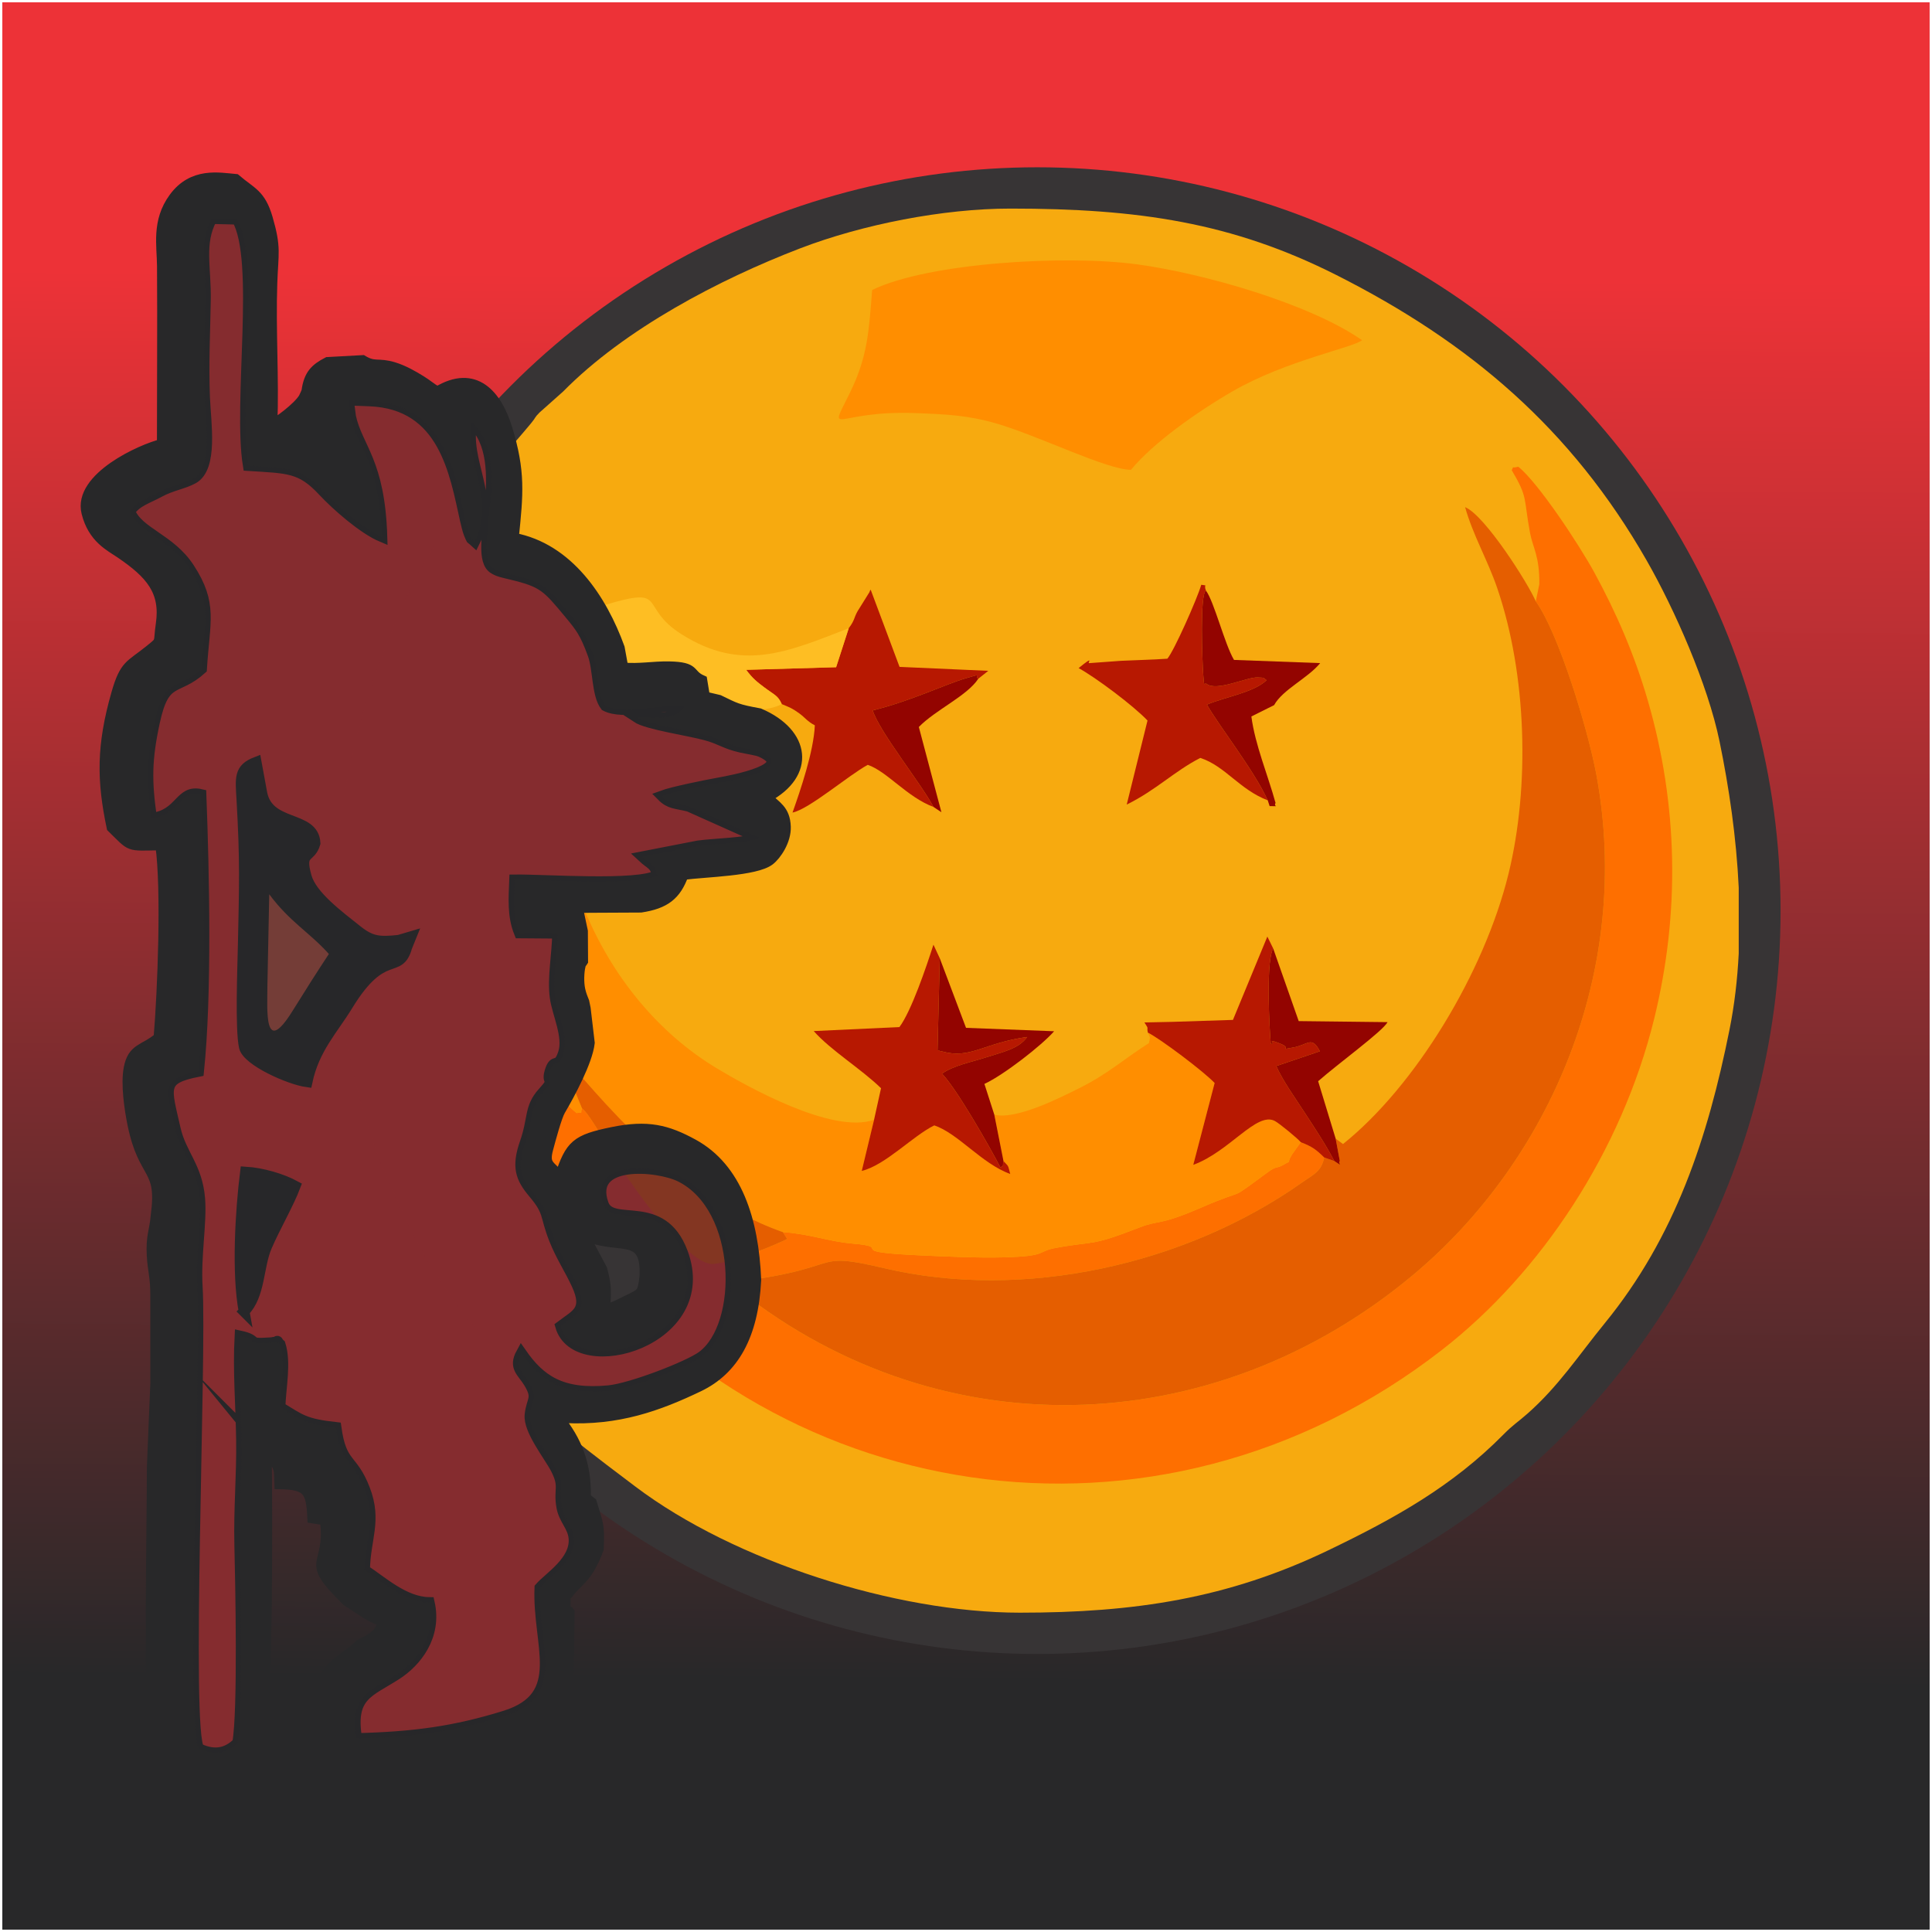 <?xml version="1.0" encoding="UTF-8"?>
<!DOCTYPE svg PUBLIC "-//W3C//DTD SVG 1.1//EN" "http://www.w3.org/Graphics/SVG/1.1/DTD/svg11.dtd">
<!-- Creator: CorelDRAW 2017 -->
<svg xmlns="http://www.w3.org/2000/svg" xml:space="preserve" width="13.801mm" height="13.801mm" version="1.1" style="shape-rendering:geometricPrecision; text-rendering:geometricPrecision; image-rendering:optimizeQuality; fill-rule:evenodd; clip-rule:evenodd"
viewBox="0 0 1380.06 1380.06"
 xmlns:xlink="http://www.w3.org/1999/xlink">
 <defs>
  <style type="text/css">
   <![CDATA[
    .str0 {stroke:#282829;stroke-width:7.62;stroke-miterlimit:22.926}
    .fil1 {fill:#373435}
    .fil8 {fill:#ED3237}
    .fil13 {fill:#743D37}
    .fil11 {fill:#282829}
    .fil7 {fill:#930400}
    .fil6 {fill:#B71801}
    .fil4 {fill:#E55E00}
    .fil3 {fill:#FE6F00}
    .fil9 {fill:#FEBE23}
    .fil5 {fill:#FF8E00}
    .fil10 {fill:#ED3237;fill-opacity:0.502}
    .fil12 {fill:#282829;fill-opacity:0.522}
    .fil0 {fill:url(#id0)}
    .fil2 {fill:url(#id1)}
   ]]>
  </style>
  <linearGradient id="id0" gradientUnits="userSpaceOnUse" x1="1334.55" y1="1341.79" x2="1343.49" y2="1.67">
   <stop offset="0" style="stop-opacity:1; stop-color:#282829"/>
   <stop offset="0.102" style="stop-opacity:1; stop-color:#282829"/>
   <stop offset="0.851" style="stop-opacity:1; stop-color:#ED3237"/>
   <stop offset="1" style="stop-opacity:1; stop-color:#ED3237"/>
  </linearGradient>
  <linearGradient id="id1" gradientUnits="userSpaceOnUse" x1="981.66" y1="350.17" x2="320.8" y2="278.12">
   <stop offset="0" style="stop-opacity:1; stop-color:#F7AA0F"/>
   <stop offset="1" style="stop-opacity:1; stop-color:#F7AA0F"/>
  </linearGradient>
 </defs>
 <g id="Capa_x0020_1">
  <rect class="fil0" x="1.66" y="1.66" width="1376.72" height="1376.72"/>
  <ellipse class="fil1" cx="740.92" cy="650.48" rx="530.97" ry="530.98"/>
  <path class="fil2" d="M239.85 633.5l0 16.83c0.07,50.82 1.09,70.92 15.38,128.53 8.2,33.04 19.06,59.46 32.88,87.07 11.54,23.07 40.76,74.47 57.49,91.9 5.67,5.89 9.31,10.92 14.66,17.03 41.07,47.03 30.54,39.45 93.84,87.2 70.39,53.11 185.65,89.9 274.38,89.9 81.85,0 148.61,-10.07 220.22,-44.5 47.62,-22.88 88.74,-45.79 125.33,-82.86 6.78,-6.88 10.16,-8.73 16.96,-14.72 22.44,-19.78 36.38,-41.48 55.3,-64.65 50.42,-61.76 73.64,-132.55 89.12,-209.66 3.56,-17.76 5.67,-36.02 6.59,-54.48l0 -47.04c-1.68,-35.85 -6.9,-71.45 -13.72,-104.56 -8.34,-40.5 -32.09,-94.25 -52,-129.08 -53.79,-94.13 -126.28,-155.75 -221.56,-203.89 -74.5,-37.64 -141.72,-47.53 -233.02,-47.53 -47.81,0 -105.5,11.27 -150.27,28.46 -57.69,22.16 -125.13,57.46 -169.26,102.29l-16.77 14.92c-3.88,3.88 -2.31,3.15 -5.98,7.59 -28.19,34.1 -45.94,47.35 -72.43,95.06l-21.15 39.96c-23.76,51.42 -45.99,122.58 -45.99,196.23z"/>
  <path class="fil3" d="M1097.04 429.58c16.2,22.39 37.13,90.91 43.23,123.56 26.11,139.76 -33.12,276.07 -131.26,357.9 -143.06,119.28 -341.19,125.94 -488.02,5.06 85.43,-9.49 55.55,-23.19 110.69,-10.19 99.38,23.44 214.93,-2.47 297.88,-60.88 8.69,-6.12 14.29,-8 16.33,-18.21 -5.96,-5.83 -8.53,-7.71 -16.74,-10.93l-6.25 8.8c-5.01,8.22 1.63,2.83 -6.33,7.47 -4.71,2.75 -4.48,0.43 -10.74,5.02 -31.11,22.77 -12.64,10.17 -47.25,25.19 -31.43,13.64 -30.04,8.75 -44.5,14.39 -35.76,13.97 -31.54,9.43 -59.88,14.63 -14.33,2.63 -4.84,5.86 -37.07,6.75 -18.3,0.5 -40.32,-0.55 -58.81,-1.37 -58.87,-2.62 -17.79,-5.8 -49.61,-8.49 -16.62,-1.4 -30.26,-6.86 -49.46,-8.16l3.08 4.91c-12.32,5.98 -37.93,16.13 -52.38,17.81 -18.27,2.13 -57.85,-55.65 -67.57,-70.18 -6.34,-9.49 -20.5,-36.29 -26.69,-41.06 -1.52,4.65 1.53,2.29 -3.74,3.48 -9.45,-7.49 -16.52,-18.02 -23.4,-26.21 -4.65,-5.52 -1.16,-1.86 -6.88,-6.66 -12.2,-10.23 -45.11,-60.41 -52.96,-74.87l-0.3 8c-5.16,51.77 51.79,152.63 74.4,183.68 143.57,197.28 423.07,244.29 627.52,84.99 70.69,-55.08 127.95,-141.69 151.22,-236.06 18.66,-75.69 17.1,-153.2 -4.45,-227.41 -9.78,-33.68 -22.74,-63.07 -37.97,-91.11 -11.21,-20.63 -40.72,-65.1 -54.63,-76.06 -5.64,1.68 -2.54,-1.42 -4.65,2.47 11.83,20.01 8.32,19.4 13.12,45.02 1.92,10.25 6.87,16.4 6.59,36.51l-2.52 12.21z"/>
  <path class="fil4" d="M954.09 813.38l2.99 16.02c-1.86,1.05 3.34,4.98 -3.94,-0.04l-7.25 -2.54c-2.04,10.21 -7.64,12.09 -16.33,18.21 -82.95,58.41 -198.5,84.32 -297.88,60.88 -55.14,-13 -25.26,0.7 -110.69,10.19 146.83,120.88 344.96,114.22 488.02,-5.06 98.14,-81.83 157.37,-218.14 131.26,-357.9 -6.1,-32.65 -27.03,-101.17 -43.23,-123.56 -5.32,-12.63 -36.4,-61.61 -50.49,-67.3 5.64,20.11 16.06,37.66 22.96,57.86 21.18,61.93 23.31,141.68 8.07,203.94 -17.43,71.11 -66.88,152.01 -118.24,193.12l-5.25 -3.82z"/>
  <path class="fil5" d="M328.41 695.34l0.3 -8c7.85,14.46 40.76,64.64 52.96,74.87 5.72,4.8 2.23,1.14 6.88,6.66 6.88,8.19 13.95,18.72 23.4,26.21 5.27,-1.19 2.22,1.17 3.74,-3.48l-16.06 -39.08c13.26,9.22 73,97.29 159.62,127.6 19.2,1.3 32.84,6.76 49.46,8.16 31.82,2.69 -9.26,5.87 49.61,8.49 18.49,0.82 40.51,1.87 58.81,1.37 32.23,-0.89 22.74,-4.12 37.07,-6.75 28.34,-5.2 24.12,-0.66 59.88,-14.63 14.46,-5.64 13.07,-0.75 44.5,-14.39 34.61,-15.02 16.14,-2.42 47.25,-25.19 6.26,-4.59 6.03,-2.27 10.74,-5.02 7.96,-4.64 1.32,0.75 6.33,-7.47l6.25 -8.8c-2.05,-2.54 -15.16,-13.33 -18.43,-15.1 -12.98,-7.07 -32.46,21.89 -58.35,31.29l15.26 -58.45c-7.33,-7.88 -38.39,-31.34 -47.69,-36.02 1.93,4.47 1.63,2.8 0.74,7.51 -17.16,10.85 -29.15,21.91 -49.48,32.05 -13.28,6.62 -45.42,23.07 -60.96,19.03l6.57 33.16c3.98,4.32 3.03,2.43 4.83,9.24 -20.34,-7.31 -37.45,-29.16 -54.28,-34.69 -15.4,7.53 -34.88,28.41 -51.8,32.52l8.81 -36.6c-29.63,10.75 -91.63,-24.25 -112.37,-36.73 -84.03,-50.57 -131.13,-161.43 -108.95,-265.97 2.21,-10.39 5.09,-20.95 8.04,-30.52 3.94,-12.8 8.59,-19.5 12.14,-29.02 -9.78,-1.38 -21.56,-0.81 -29.98,-3.95 -14.01,-5.23 -8.51,-11.45 -23.14,-15.15 -18.49,50.44 -29.46,56.62 -41.96,123.78 -4.96,26.66 -15.96,134.67 0.26,153.07z"/>
  <path class="fil5" d="M623 207.15c-2.36,29.63 -3.23,47.39 -15.64,72.9 -16.37,33.66 -11.59,12.81 46.48,15.03 22.08,0.84 37.45,1.51 57.81,7.41 30.21,8.77 78.81,33.03 96.22,33.11 15.79,-19.19 47.05,-41.32 72.6,-56.09 38.2,-22.06 86.47,-31.26 92.48,-36.5 -37.21,-25.91 -112.64,-47.66 -160.72,-54.19 -50.82,-6.89 -149.08,-1.21 -189.23,18.33z"/>
  <path class="fil6" d="M837.93 729.92l-20.43 0.43c3.62,5.69 1.37,2.38 2.44,7.26 9.3,4.68 40.36,28.14 47.69,36.02l-15.26 58.45c25.89,-9.4 45.37,-38.36 58.35,-31.29 3.27,1.77 16.38,12.56 18.43,15.1 8.21,3.22 10.78,5.1 16.74,10.93l7.25 2.54c-6.13,-11.76 -13.98,-23.51 -20.89,-34.16 -6.21,-9.59 -16.44,-23.94 -20.57,-33.72l31.12 -10.55c-5.85,-11.41 -8.63,-4.38 -19.28,-2.65 -11.37,1.85 0.56,0.97 -9.22,-2.88 -11.21,-4.43 -1.69,0.99 -6.56,0.23 -1.05,-12.27 -3.27,-54.02 0.97,-66.49 0.14,-0.4 0.43,-1.13 0.75,-1.63l-4.17 -8.49 -24.58 59.52 -42.78 1.38z"/>
  <path class="fil6" d="M905.58 571.69c-10.17,-22.1 -35.52,-54.07 -43.45,-68.39 13.06,-5.49 33.4,-8.64 42.59,-17.41 -2.94,-2.08 -0.82,-1.68 -6.33,-1.98 -7.51,-0.41 -29.27,10.28 -36.48,4.62 -1.77,-1.4 -1.71,4.07 -2.47,-7.37 -0.61,-9.16 -2.48,-56.48 1.97,-59.3 -1.93,-4.85 1.91,-3.27 -3.33,-4.14 -2.8,9.74 -19.51,47.42 -24.22,52.8 -11.17,0.79 -22,0.95 -33.11,1.51l-22.57 1.65c-2.19,0.59 4.66,-6.53 -7.7,3.56 12.49,6.85 39.2,26.89 49.21,37.45l-14.85 60.02c21.07,-10.35 33.94,-23.79 52.55,-33.31 17.67,5.69 28,22.61 48.19,30.29z"/>
  <path class="fil7" d="M953.14 829.36c7.28,5.02 2.08,1.09 3.94,0.04l-2.99 -16.02 -12.52 -41.05c14.23,-12.54 45.95,-35.55 49.59,-42.2l-63.47 -0.74 -18.23 -51.88c-0.32,0.5 -0.61,1.23 -0.75,1.63 -4.24,12.47 -2.02,54.22 -0.97,66.49 4.87,0.76 -4.65,-4.66 6.56,-0.23 9.78,3.85 -2.15,4.73 9.22,2.88 10.65,-1.73 13.43,-8.76 19.28,2.65l-31.12 10.55c4.13,9.78 14.36,24.13 20.57,33.72 6.91,10.65 14.76,22.4 20.89,34.16z"/>
  <path class="fil7" d="M905.58 571.69l1.33 4.12c7.87,0.06 2.48,0.58 4.24,-2.24 -5.48,-19.95 -14.64,-41.52 -17.27,-61.79l16.25 -8.1c5.94,-11 24.14,-19.27 32.9,-30.01l-61.56 -2.28c-6.74,-11.35 -14.23,-41.82 -20.06,-49.53 -4.45,2.82 -2.58,50.14 -1.97,59.3 0.76,11.44 0.7,5.97 2.47,7.37 7.21,5.66 28.97,-5.03 36.48,-4.62 5.51,0.3 3.39,-0.1 6.33,1.98 -9.19,8.77 -29.53,11.92 -42.59,17.41 7.93,14.32 33.28,46.29 43.45,68.39z"/>
  <path class="fil1" d="M460.59 912.19c-1.51,11.65 -1.76,11.65 -11.28,16.21 -6.67,3.2 -9.33,5.15 -17.51,7.19 1.33,-12.23 1.12,-18.11 -1.87,-28.94l-13.52 -25.37c23.66,12.98 46.15,-3.47 44.18,30.91zm-210.14 -614.67l-1.5 -11.7 15.1 0.6c31.5,1.25 47.02,19.09 55.99,40.34 5.3,-6.83 10.74,-13.51 16.33,-20.05 0.18,-1.69 0.47,-3.39 0.86,-5.09 0.66,0.62 1.27,1.27 1.87,1.92 3.13,-3.6 6.29,-7.16 9.49,-10.67l5.04 -5.45c-8.76,-12.99 -22.17,-19.11 -41.25,-7.49 -5.09,-2.95 -7.09,-5.07 -11.93,-8.03 -5.02,-3.11 -12.09,-7.27 -19.45,-9.48 -11.07,-3.33 -13.32,0.31 -22.03,-4.92l-24.93 1.36c-8.74,4.55 -13.36,8.86 -14.89,20.68 -0.28,0.47 -0.49,1.23 -0.63,1.53l-1.43 3.09c-4.04,7 -19.45,18.14 -22.78,19.35 1.27,-33.41 -1.21,-67.59 -0.06,-101.14 0.75,-21.75 2.97,-25.09 -3.24,-46.44 -5.07,-17.42 -11.74,-18.38 -22.7,-27.82 -11.82,-1.03 -30.56,-5.02 -43.97,13.24 -12.35,16.83 -8.47,33.99 -8.37,48.95 0.28,42.29 -0.06,84.74 -0.06,127.05 -14.44,3.36 -60.11,23.82 -53.91,48.81 4.54,18.25 16.71,23.84 24.11,28.89 21.39,14.57 32.46,26.99 28.99,50.76 -2.09,14.18 0.83,11.45 -7.91,18.53 -14.12,11.45 -17.87,10.07 -23.91,31.19 -10.64,37.3 -10.37,61.85 -3.31,95.45 14.72,14.36 10.62,12.99 34.77,12.59 4.46,31.56 1.59,104.49 -1.22,137.76 -10.74,9.02 -18.6,7.17 -21.38,21.84 -2.16,11.36 0.5,29.09 2.73,40 7.85,38.33 21.37,29.61 16.6,65.11 -0.92,11.31 -3.64,14.6 -2.82,28.7 0.66,11.24 2.58,14.72 2.52,28.74 -0.08,20.81 0.05,41.6 0.02,62.41l-2.47 59.81c0,42.69 -2.53,163.6 1.28,190.34 2.52,17.71 1.85,28.03 28.85,33.61 20.01,4.13 35.6,-6.42 45.53,-15.56 7.14,-20.69 6.52,-185.05 5.86,-219.58l4.96 6.06c0.28,0.35 0.84,0.82 1.12,1.19 3.89,5.4 3.09,8 3.45,15.96 20.17,0.35 22.69,4.81 23.56,24.39l8.97 1.4c4.54,35.63 -16.49,26.5 15.81,58 8.03,4.75 16.7,12.22 25.94,14.37 -2.6,9.72 -8.89,12.63 -16.85,16.77 -11.83,11.07 -18.61,10.98 -27.82,27.19 -8.48,14.93 -5.76,30.24 -2.65,47.07 11.84,17.23 25.27,13.68 59.31,11.99 23.48,-1.16 52.82,-11.03 65.02,-11.99l11.64 -4.62c6.33,-0.72 6.16,-1.17 11.02,-2.57l6.15 -4.36c14.57,-9.9 22.48,-19.19 26.14,-39.24l0.62 -46.75c-2.03,-2.93 -2.74,5.03 -2.9,-7.59 -0.12,-9.64 -1.36,-0.9 2.64,-6.52 5.9,-8.3 12.96,-9.37 21.04,-30.94 0.82,-16.75 -0.36,-18.23 -4.06,-30.34 -7.77,-5.74 -15.39,-11.67 -22.84,-17.79 0.99,5.57 -0.82,8.96 0.73,17.89 1.61,9.23 7.96,13.83 8.73,22.35 1.5,16.42 -17.81,27.9 -24.35,35.5 -1.74,40.85 20.13,77.49 -24.89,91.53 -36.07,11.24 -65.53,15.1 -105.92,16.12 -5,-31.02 8.75,-32.99 28.47,-45.73 13.88,-8.97 28.92,-27.18 23.38,-51.41 -18.06,-0.23 -33.88,-15.23 -46.19,-23.17 0.28,-22.47 8.78,-35.05 0.07,-57.69 -8.94,-23.22 -16.64,-16.44 -20.48,-44.17 -22.67,-2.54 -25.14,-5.47 -40.03,-14.48 0.45,-14.18 4.27,-31.57 0.13,-44.81 -5.89,-4.69 2.54,-0.85 -4.49,-1.4 -2.86,-0.22 6.49,-0.45 -3.21,0.22 -17.25,1.19 -6.5,-1.79 -21.07,-4.93 -1.36,25.33 0.76,49.34 1.11,74.52 0.35,24.75 -1.89,49.56 -1.28,74.38 0.66,26.78 2.59,119.97 -1.5,141.82 -6.8,6.68 -15.45,9.78 -27.46,4.21 -9.84,-10.43 1.67,-281.58 -1.33,-330.04 -1.36,-21.95 3.15,-45.81 1.77,-62.87 -1.84,-22.84 -13.34,-31.65 -17.48,-49.98 -6.7,-29.66 -10.6,-35.62 16.68,-40.98 5.74,-55.26 3.87,-141.13 1.7,-197.82 -15.53,-3.69 -14.21,14.34 -35.27,17.02 -3.82,-26.61 -3.76,-41.95 2.15,-69.11 7.07,-32.49 15.62,-21.35 33.52,-37.56 2.13,-34.4 7.92,-46.24 -8.81,-72.01 -13.68,-21.06 -36.66,-25.41 -42.45,-40.58 4.91,-7.24 12.54,-9.13 21.25,-13.88 8.47,-4.63 17.37,-5.83 24.03,-9.56 14.11,-7.92 8.88,-39.7 8.14,-58 -0.95,-23.44 0.2,-46.08 0.6,-69.46 0.4,-23.5 -4.94,-40.54 4.54,-58.19l18.06 0.44c16.99,29.09 0.67,131.57 7.97,175.99 28.88,1.84 37.63,1.15 53.59,18.32 9.22,9.91 28.55,26.97 41.93,32.55 -1.65,-54.09 -17.42,-63.23 -22.4,-85.94zm79.59 63.31l2.34 10.66c0.48,2.11 1.82,7.81 2.6,9.58 2.63,5.92 0.39,2.42 4.12,5.83 7.48,-14.96 5.93,-28.74 2.96,-42.08 -4.01,5.01 -8.03,10.36 -12.02,16.01zm20.64 -26.27c2.31,29.91 -9.54,64.68 2.06,71.64 0.48,0.28 1.1,0.64 1.61,0.91 0.52,0.26 1.16,0.51 1.7,0.74 1.63,0.68 7.25,1.98 9.44,2.51 22.57,5.42 25.3,8.69 41.37,28.08 8.09,9.74 11.09,13.65 16.68,28.9 3.89,10.6 2.77,28.79 8.9,36.84 12.61,6.76 40.15,-1.36 56.56,0.11 -6.36,11.06 -19.58,7.75 -34.36,8.09 7.85,5.19 37.32,9.26 49.93,12.8 10.99,3.08 13.02,5.96 24.79,8.66 3.29,0.76 11.29,1.96 13.84,3.07 26.73,11.8 -19.5,20.47 -29.66,22.3 -10.13,1.82 -33.17,6.5 -40.78,9.33 5.76,5.84 9.81,5.08 19.26,7.45l50.78 22.73c-12.04,3.71 -29.86,3.68 -43.84,5.45l-40.17 7.81c6.47,6.03 9.03,5.11 10.63,13.27 -13.84,7.92 -80.51,2.97 -101.85,3.23 -0.5,13.25 -1.55,25.63 3.45,37.95l27.25 0.21c-0.17,14.81 -3.63,31.67 -1.75,45.75 1.53,11.49 9.83,27.99 5.92,39.89 -4.03,12.23 -6.51,2.29 -9.74,13.57 -2.54,8.88 4.72,3.86 -5.03,14.66 -9.62,10.66 -6.58,18.63 -12.51,35.52 -6.11,17.43 -3.27,25.37 5.94,36.26 11.59,13.72 7.96,15.53 14.87,32.99 4.82,12.15 10.78,20.85 15.96,32.01 8.78,18.97 -0.34,21.52 -11.5,30.04 11.31,38.99 110.95,10.6 87.03,-52.9 -14.77,-39.19 -50.32,-17.24 -56.47,-34.3 -11.6,-32.16 38.85,-27.73 55.17,-19.55 44.43,22.29 45.45,106.08 15.42,128.21 -9.83,7.23 -50.86,23.09 -66.91,24.6 -33.97,3.22 -49.05,-7.8 -62.27,-26.79 -5.58,10.19 0.74,13.38 5.32,20.9 3.38,5.57 3.99,8.51 3.57,11.31 8.08,8.49 16.39,16.68 24.94,24.53 -2.16,-3.45 -4.56,-6.79 -7.19,-10.05l4.4 -0.59c37.83,1.95 66.82,-8.53 95.6,-22.33 24.86,-11.93 38.88,-36.09 40.88,-76.08 -1.74,-43.07 -13.82,-79.89 -44.79,-96.85 -18.7,-10.24 -32.55,-13.71 -57.53,-8.6 -26.03,5.32 -30.08,8.92 -37.66,31.96 -6.61,-8.61 -11.92,-7.91 -8.57,-20.25 1.85,-6.83 6.12,-22.96 8.78,-27.48 6.8,-11.59 19.33,-34.82 20.86,-48.1l-2.91 -24.66 -0.97 -4.67c-1.95,-4.88 -3.39,-8.55 -3.59,-15.13 -0.09,-2.55 0.12,-6.62 0.62,-9.12 0.89,-4.52 0.74,-2.6 2.09,-4.8l-0.13 -21.41 -3.6 -16.89 10.24 -0.08 35.01 -0.17c17.23,-2.64 25.01,-8.74 30.28,-23.33 15.8,-2.1 51.66,-2.67 61.6,-10.3 4.85,-3.72 11.77,-14.04 11.41,-23.82 -0.45,-12.29 -7,-14.5 -13.41,-21.2 31.24,-16.65 27.62,-45.49 -5.21,-59.64 -16.28,-2.96 -16.99,-3.82 -28.93,-9.58l-10.18 -2.4 -1.93 -11.7c-9.99,-4.45 -3.78,-9.44 -23.55,-9.8 -11.23,-0.2 -21.36,1.88 -32.82,0.8l-2.61 -14.25c-12.47,-34.49 -36.48,-71.17 -75.69,-78.44 2.8,-27.42 4.39,-42.69 -1.25,-66.15 -2.08,2.36 -4.24,4.74 -6.54,7.27 -1.74,1.9 -3.56,3.9 -5.51,6.01l-2.75 3.05zm-60.02 341.82l2.96 -7.32 -8.73 2.58c-14.1,1.5 -19.9,0.93 -29.9,-7.07 -4.94,-3.95 -10.73,-8.4 -16.25,-13.16 0.03,24.53 1.86,48.98 5.47,73.14 1.41,-2.11 2.81,-4.25 4.15,-6.46 25.55,-41.92 36.47,-20.88 42.3,-41.71zm-78.41 -88.49c-10.14,-4.16 -22.96,-7.02 -25.38,-22.38l-3.87 -21.09c-12.34,4.76 -11.13,11.26 -10.24,26.79 2.54,44.57 1.91,60.1 0.94,105.44 -0.33,15.22 -2.02,58.54 0.81,71.25 2.19,9.82 32.27,23.18 44.85,24.9 0.6,-2.85 1.32,-5.56 2.14,-8.14 -4.25,-18.58 -6.93,-33.92 -8.63,-48.8l-3.78 6.07c-20.84,33.65 -18.09,-0.4 -18.06,-18.93l1.3 -64.2c5.98,8.06 11.86,14.08 17.68,19.42l-0.06 -14.49 0 -2.6 0 -2.76 0 -2.81 0 -2.85 0 -0.01c0,-15.02 0.78,-29.97 2.3,-44.81zm-37.92 348.95c11.52,-11.51 9.95,-32.17 16.19,-46.58 6.19,-14.3 15.56,-30.26 20.39,-43.03 -9.34,-5.13 -23.85,-9.37 -35.6,-10.06 -3.45,27.73 -6.18,72.03 -0.98,99.67z"/>
  <path class="fil1" d="M190.24 1036.75l4.96 6.06c0.28,0.35 0.84,0.82 1.12,1.19 3.89,5.4 3.09,8 3.45,15.96 20.17,0.35 22.69,4.81 23.56,24.39l8.97 1.4c4.54,35.63 -16.49,26.5 15.81,58 8.03,4.75 16.7,12.22 25.94,14.37 -2.6,9.72 -8.89,12.63 -16.85,16.77 -11.83,11.07 -18.61,10.98 -27.82,27.19 -8.48,14.93 -5.76,30.24 -2.65,47.07 11.84,17.23 25.27,13.68 59.31,11.99 23.48,-1.16 52.82,-11.03 65.02,-11.99l11.64 -4.62c6.33,-0.72 6.16,-1.17 11.02,-2.57l6.15 -4.36c14.57,-9.9 22.48,-19.19 26.14,-39.24l0.62 -46.75c-2.03,-2.93 -2.74,5.03 -2.9,-7.59 -0.12,-9.64 -1.36,-0.9 2.64,-6.52 5.9,-8.3 12.96,-9.37 21.04,-30.94 0.88,-18.01 -0.55,-18.36 -4.94,-33.25 -3.17,-2.42 -1.55,-1.2 -4.23,-3.56 0.6,-24.43 -6.88,-41.15 -19.2,-56.46l4.4 -0.59c37.83,1.95 66.82,-8.53 95.6,-22.33 24.86,-11.93 38.88,-36.09 40.88,-76.08 -1.74,-43.07 -13.82,-79.89 -44.79,-96.85 -18.7,-10.24 -32.55,-13.71 -57.53,-8.6 -26.03,5.32 -30.08,8.92 -37.66,31.96 -6.61,-8.61 -11.92,-7.91 -8.57,-20.25 1.85,-6.83 6.12,-22.96 8.78,-27.48 6.8,-11.59 19.33,-34.82 20.86,-48.1l-2.91 -24.66 -0.97 -4.67c-1.95,-4.88 -3.39,-8.55 -3.59,-15.13 -0.09,-2.55 0.12,-6.62 0.62,-9.12 0.89,-4.52 0.74,-2.6 2.09,-4.8l-0.13 -21.41 -3.6 -16.89 10.24 -0.08 35.01 -0.17c17.23,-2.64 25.01,-8.74 30.28,-23.33 15.8,-2.1 51.66,-2.67 61.6,-10.3 4.85,-3.72 11.77,-14.04 11.41,-23.82 -0.45,-12.29 -7,-14.5 -13.41,-21.2 31.24,-16.65 27.62,-45.49 -5.21,-59.64 -16.28,-2.96 -16.99,-3.82 -28.93,-9.58l-10.18 -2.4 -1.93 -11.7c-9.99,-4.45 -3.78,-9.44 -23.55,-9.8 -11.23,-0.2 -21.36,1.88 -32.82,0.8l-2.61 -14.25c-12.47,-34.49 -36.48,-71.17 -75.69,-78.44 3.26,-31.88 4.88,-47.34 -4.61,-78.35 -7.25,-23.64 -22.87,-42.47 -49.74,-26.1 -5.09,-2.95 -7.09,-5.07 -11.93,-8.03 -5.02,-3.11 -12.09,-7.27 -19.45,-9.48 -11.07,-3.33 -13.32,0.31 -22.03,-4.92l-24.93 1.36c-8.74,4.55 -13.36,8.86 -14.89,20.68 -0.28,0.47 -0.49,1.23 -0.63,1.53l-1.43 3.09c-4.04,7 -19.45,18.14 -22.78,19.35 1.27,-33.41 -1.21,-67.59 -0.06,-101.14 0.75,-21.75 2.97,-25.09 -3.24,-46.44 -5.07,-17.42 -11.74,-18.38 -22.7,-27.82 -11.82,-1.03 -30.56,-5.02 -43.97,13.24 -12.35,16.83 -8.47,33.99 -8.37,48.95 0.28,42.29 -0.06,84.74 -0.06,127.05 -14.44,3.36 -60.11,23.82 -53.91,48.81 4.54,18.25 16.71,23.84 24.11,28.89 21.39,14.57 32.46,26.99 28.99,50.76 -2.09,14.18 0.83,11.45 -7.91,18.53 -14.12,11.45 -17.87,10.07 -23.91,31.19 -10.64,37.3 -10.37,61.85 -3.31,95.45 14.72,14.36 10.62,12.99 34.77,12.59 4.46,31.56 1.59,104.49 -1.22,137.76 -10.74,9.02 -18.6,7.17 -21.38,21.84 -2.16,11.36 0.5,29.09 2.73,40 7.85,38.33 21.37,29.61 16.6,65.11 -0.92,11.31 -3.64,14.6 -2.82,28.7 0.66,11.24 2.58,14.72 2.52,28.74 -0.08,20.81 0.05,41.6 0.02,62.41l-2.47 59.81c0,42.69 -2.53,163.6 1.28,190.34 2.52,17.71 1.85,28.03 28.85,33.61 20.01,4.13 35.6,-6.42 45.53,-15.56 7.14,-20.69 6.52,-185.05 5.86,-219.58z"/>
  <path class="fil8" d="M250.45 297.52l-1.5 -11.7 15.1 0.6c53.33,2.12 60.86,51.77 68.33,85.07 0.48,2.11 1.82,7.81 2.6,9.58 2.63,5.92 0.39,2.42 4.12,5.83 15.66,-31.32 -8.3,-57.47 -1.87,-85.28 30.02,28.37 -1.01,94.67 15.51,104.58 0.48,0.28 1.1,0.64 1.61,0.91 0.52,0.26 1.16,0.51 1.7,0.74 1.63,0.68 7.25,1.98 9.44,2.51 22.57,5.42 25.3,8.69 41.37,28.08 8.09,9.74 11.09,13.65 16.68,28.9 3.89,10.6 2.77,28.79 8.9,36.84 12.61,6.76 40.15,-1.36 56.56,0.11 -6.36,11.06 -19.58,7.75 -34.36,8.09 7.85,5.19 37.32,9.26 49.93,12.8 10.99,3.08 13.02,5.96 24.79,8.66 3.29,0.76 11.29,1.96 13.84,3.07 26.73,11.8 -19.5,20.47 -29.66,22.3 -10.13,1.82 -33.17,6.5 -40.78,9.33 5.76,5.84 9.81,5.08 19.26,7.45l50.78 22.73c-12.04,3.71 -29.86,3.68 -43.84,5.45l-40.17 7.81c6.47,6.03 9.03,5.11 10.63,13.27 -13.84,7.92 -80.51,2.97 -101.85,3.23 -0.5,13.25 -1.55,25.63 3.45,37.95l27.25 0.21c-0.17,14.81 -3.63,31.67 -1.75,45.75 1.53,11.49 9.83,27.99 5.92,39.89 -4.03,12.23 -6.51,2.29 -9.74,13.57 -2.54,8.88 4.72,3.86 -5.03,14.66 -9.62,10.66 -6.58,18.63 -12.51,35.52 -6.11,17.43 -3.27,25.37 5.94,36.26 11.59,13.72 7.96,15.53 14.87,32.99 4.82,12.15 10.78,20.85 15.96,32.01 8.78,18.97 -0.34,21.52 -11.5,30.04 11.31,38.99 110.95,10.6 87.03,-52.9 -14.77,-39.19 -50.32,-17.24 -56.47,-34.3 -11.6,-32.16 38.85,-27.73 55.17,-19.55 44.43,22.29 45.45,106.08 15.42,128.21 -9.83,7.23 -50.86,23.09 -66.91,24.6 -33.97,3.22 -49.05,-7.8 -62.27,-26.79 -5.58,10.19 0.74,13.38 5.32,20.9 7.04,11.59 2.05,11.78 0.86,23.14 -1.16,10.99 13.73,29.22 18.6,38.76 6.49,12.71 1.84,14.14 4.06,26.92 1.61,9.23 7.96,13.83 8.73,22.35 1.5,16.42 -17.81,27.9 -24.35,35.5 -1.74,40.85 20.13,77.49 -24.89,91.53 -36.07,11.24 -65.53,15.1 -105.92,16.12 -5,-31.02 8.75,-32.99 28.47,-45.73 13.88,-8.97 28.92,-27.18 23.38,-51.41 -18.06,-0.23 -33.88,-15.23 -46.19,-23.17 0.28,-22.47 8.78,-35.05 0.07,-57.69 -8.94,-23.22 -16.64,-16.44 -20.48,-44.17 -22.67,-2.54 -25.14,-5.47 -40.03,-14.48 0.45,-14.18 4.27,-31.57 0.13,-44.81 -5.89,-4.69 2.54,-0.85 -4.49,-1.4 -2.86,-0.22 6.49,-0.45 -3.21,0.22 -17.25,1.19 -6.5,-1.79 -21.07,-4.93 -1.36,25.33 0.76,49.34 1.11,74.52 0.35,24.75 -1.89,49.56 -1.28,74.38 0.66,26.78 2.59,119.97 -1.5,141.82 -6.8,6.68 -15.45,9.78 -27.46,4.21 -9.84,-10.43 1.67,-281.58 -1.33,-330.04 -1.36,-21.95 3.15,-45.81 1.77,-62.87 -1.84,-22.84 -13.34,-31.65 -17.48,-49.98 -6.7,-29.66 -10.6,-35.62 16.68,-40.98 5.74,-55.26 3.87,-141.13 1.7,-197.82 -15.53,-3.69 -14.21,14.34 -35.27,17.02 -3.82,-26.61 -3.76,-41.95 2.15,-69.11 7.07,-32.49 15.62,-21.35 33.52,-37.56 2.13,-34.4 7.92,-46.24 -8.81,-72.01 -13.68,-21.06 -36.66,-25.41 -42.45,-40.58 4.91,-7.24 12.54,-9.13 21.25,-13.88 8.47,-4.63 17.37,-5.83 24.03,-9.56 14.11,-7.92 8.88,-39.7 8.14,-58 -0.95,-23.44 0.2,-46.08 0.6,-69.46 0.4,-23.5 -4.94,-40.54 4.54,-58.19l18.06 0.44c16.99,29.09 0.67,131.57 7.97,175.99 28.88,1.84 37.63,1.15 53.59,18.32 9.22,9.91 28.55,26.97 41.93,32.55 -1.65,-54.09 -17.42,-63.23 -22.4,-85.94z"/>
  <path class="fil6" d="M606.26 448.75l-9.01 27.85 -64.24 1.87c4.59,6.26 8.09,8.9 13.12,12.67 6.98,5.24 9.68,5.72 12.28,11.8 5.94,2.5 7.17,2.78 12.44,6.57 4.22,3.04 5.86,5.88 11.2,8.6 -0.81,18.73 -10.41,46.69 -15.94,62.32 11.78,-2.35 40.02,-26.66 53.75,-34.09 13.78,4.68 28.21,23.15 46.99,30.09 -9.12,-17.06 -38.87,-54.02 -43.45,-68.98 27.96,-6.93 51.84,-18.71 66.46,-22.93 12.63,-3.65 5.57,-1.92 8.96,0.32l7.12 -5.65 -63.38 -2.82 -20.63 -55.15c-0.32,0.51 -0.65,0.78 -0.79,1.64l-7.04 11.31c-4.59,6.81 -2.81,8.01 -7.84,14.58z"/>
  <path class="fil6" d="M624.37 799.83l-8.81 36.6c16.92,-4.11 36.4,-24.99 51.8,-32.52 16.83,5.53 33.94,27.38 54.28,34.69 -1.8,-6.81 -0.85,-4.92 -4.83,-9.24 -1.13,5.39 1.07,1.72 -2.13,4.65 -8.66,-16.56 -31.21,-56.03 -41.82,-67.1 8.66,-6 21.19,-8.23 31.42,-11.59 11.56,-3.8 23.23,-5.92 29.49,-14.59 -31.31,4.34 -40.41,15.93 -60.54,10.4 -0.24,-0.06 -1.01,-0.27 -1.19,-0.32 -0.18,-0.05 -1.01,0.1 -1.14,-0.33 -0.12,-0.42 -0.77,-0.12 -1.21,-0.32l1.6 -65.67 -4.51 -9.69c-4.98,15.55 -15.77,47.48 -24.31,58.85l-61.21 2.86c12.37,13.94 33.81,26.93 48.08,40.82l-4.97 22.5z"/>
  <path class="fil9" d="M423.23 437.59c4.29,5.19 3.12,10.22 10.11,19.28 5.62,7.26 10.46,11.48 15.13,17.38 -3.47,2.83 -1.32,-0.47 -5.05,5.9l9.03 -0.2 4.06 5.83c1.32,-0.86 2.9,-0.1 5,-3 0.37,0.41 0.84,0.58 1,1.32 0.7,3.32 0.99,1.43 2.04,2.59 14.37,16.07 74.04,27.27 93.86,16.25 -2.6,-6.08 -5.3,-6.56 -12.28,-11.8 -5.03,-3.77 -8.53,-6.41 -13.12,-12.67l64.24 -1.87 9.01 -27.85c-44.02,17.13 -76.41,31.51 -119.42,4.31 -31.59,-19.96 -8.18,-35.01 -55.75,-20.63 -9.53,2.89 -2.12,0.45 -4.52,1.98 -3.33,2.1 -1.98,1.42 -3.34,3.18z"/>
  <path class="fil4" d="M415.69 791.6c6.19,4.77 20.35,31.57 26.69,41.06 9.72,14.53 49.3,72.31 67.57,70.18 14.45,-1.68 40.06,-11.83 52.38,-17.81l-3.08 -4.91c-86.62,-30.31 -146.36,-118.38 -159.62,-127.6l16.06 39.08z"/>
  <path class="fil7" d="M716.81 829.36l-6.57 -33.16 -7.06 -21.94c13.78,-6.35 41,-27.54 49.79,-37.62l-62.92 -2.43 -18.76 -49.72 -1.6 65.67c0.44,0.2 1.09,-0.1 1.21,0.32 0.13,0.43 0.96,0.28 1.14,0.33 0.18,0.05 0.95,0.26 1.19,0.32 20.13,5.53 29.23,-6.06 60.54,-10.4 -6.26,8.67 -17.93,10.79 -29.49,14.59 -10.23,3.36 -22.76,5.59 -31.42,11.59 10.61,11.07 33.16,50.54 41.82,67.1 3.2,-2.93 1,0.74 2.13,-4.65z"/>
  <path class="fil7" d="M666.85 576.43l5.61 3.74 -16.12 -60.87c11.88,-12.22 34.46,-22.2 42.48,-34.46 -3.39,-2.24 3.67,-3.97 -8.96,-0.32 -14.62,4.22 -38.5,16 -66.46,22.93 4.58,14.96 34.33,51.92 43.45,68.98z"/>
  <path class="fil1" d="M174.33 936.84c11.52,-11.51 9.95,-32.17 16.19,-46.58 6.19,-14.3 15.56,-30.26 20.39,-43.03 -9.34,-5.13 -23.85,-9.37 -35.6,-10.06 -3.45,27.73 -6.18,72.03 -0.98,99.67z"/>
  <path class="fil8" d="M290.66 676.38l2.96 -7.32 -8.73 2.58c-14.1,1.5 -19.9,0.93 -29.9,-7.07 -13.12,-10.49 -32.32,-24.59 -36.18,-38.28 -5.3,-18.74 2.89,-12.37 6.26,-23.9 -0.83,-20.52 -34.15,-11.13 -38.2,-36.88l-3.87 -21.09c-12.34,4.76 -11.13,11.26 -10.24,26.79 2.54,44.57 1.91,60.1 0.94,105.44 -0.33,15.22 -2.02,58.54 0.81,71.25 2.19,9.82 32.27,23.18 44.85,24.9 5.01,-23.82 18.44,-37.39 29,-54.71 25.55,-41.92 36.47,-20.88 42.3,-41.71z"/>
  <path class="fil10" d="M494.21 972.24c42.91,-13.39 41.7,-136.26 -35.58,-137.48 -14.49,-0.23 -38.95,5.35 -27.35,26.59 7.16,13.1 64.72,-1.12 59.04,56.44 -1.57,15.9 -13.19,28.09 -21.67,35.52 -23.34,10.76 -54.1,22.48 -67.43,-4.45 15.57,-21.46 23.3,-4.45 -2.25,-57.21 -5.17,-10.68 -6.88,-23.67 -12.87,-32.82 -8.27,-12.65 -14.66,-12.02 -13.51,-32.61 3.45,-10.06 4.9,-19.14 7.73,-29.62 4.83,-17.92 11.82,-11.91 12.2,-28.29 4.24,-19.32 17.84,0.13 6.21,-46.61 -4.84,-19.42 -1.42,-35.08 -0.57,-55.03l-27.37 -0.46c-4.46,-14.84 -3.74,-22.15 -3.31,-37.45 34.91,-1.11 67.2,4.23 101.49,-2.69 -2.29,-11.72 -2.47,-4.94 -8.46,-14.79l78.21 -11.94c-16.46,-14.71 -44.53,-20.11 -64.81,-28.97 8.63,-7.2 26.62,-8.51 39.91,-11.24 6.97,-1.43 13.77,-2.84 20.49,-4.67 10.2,-2.78 11.75,-2.56 16.71,-9.68 -5.25,-10.37 -8.58,-8.08 -20.59,-10.78 -10.12,-2.27 -15.55,-5.45 -24.8,-8.3 -16.87,-5.2 -31.81,-6.66 -48.52,-12.74 17,-1.28 20.81,2.74 31.03,-7.86l-35.85 1.87c-13.8,0.09 -16.95,1.08 -22.81,-8.12 -5.59,-28.46 -10.36,-58.77 -42.53,-80.53 -14.31,-9.68 -35.77,-5.26 -38.89,-21.7 -2.04,-10.72 2.9,-44.01 2.85,-58.55 -8.48,4.67 -8.35,-1.31 -6.83,21.25 0.71,10.65 -1.42,19.9 -5.7,26.67l-8.67 -23.15c-45.97,53.04 -85.06,170.46 -89.28,250.47 -1.09,20.82 -5.3,36.09 9,46.84 16.73,12.57 19.75,13 43.94,9.37 -8.76,26.65 -14.46,13.97 -31.55,31.49 -13.33,13.67 -19.35,20.82 -14.24,44.82 7.56,35.58 16.03,66.55 29.68,97.48 36.38,82.47 48.44,85.77 92.73,143.35l10.61 9.49c-3.69,-13.82 -12.98,-15.82 -8.27,-27.2 0.51,0.35 1.21,0.39 1.41,1.2l8.85 9.12c30.45,28.51 89.52,8.59 111.62,-7.03z"/>
  <path class="fil11 str0" d="M460.59 912.19c-1.51,11.65 -1.76,11.65 -11.28,16.21 -6.67,3.2 -9.33,5.15 -17.51,7.19 1.33,-12.23 1.12,-18.11 -1.87,-28.94l-13.52 -25.37c23.66,12.98 46.15,-3.47 44.18,30.91zm-210.14 -614.67l-1.5 -11.7 15.1 0.6c53.33,2.12 60.86,51.77 68.33,85.07 0.48,2.11 1.82,7.81 2.6,9.58 2.63,5.92 0.39,2.42 4.12,5.83 15.66,-31.32 -8.3,-57.47 -1.87,-85.28 30.02,28.37 -1.01,94.67 15.51,104.58 0.48,0.28 1.1,0.64 1.61,0.91 0.52,0.26 1.16,0.51 1.7,0.74 1.63,0.68 7.25,1.98 9.44,2.51 22.57,5.42 25.3,8.69 41.37,28.08 8.09,9.74 11.09,13.65 16.68,28.9 3.89,10.6 2.77,28.79 8.9,36.84 12.61,6.76 40.15,-1.36 56.56,0.11 -6.36,11.06 -19.58,7.75 -34.36,8.09 7.85,5.19 37.32,9.26 49.93,12.8 10.99,3.08 13.02,5.96 24.79,8.66 3.29,0.76 11.29,1.96 13.84,3.07 26.73,11.8 -19.5,20.47 -29.66,22.3 -10.13,1.82 -33.17,6.5 -40.78,9.33 5.76,5.84 9.81,5.08 19.26,7.45l50.78 22.73c-12.04,3.71 -29.86,3.68 -43.84,5.45l-40.17 7.81c6.47,6.03 9.03,5.11 10.63,13.27 -13.84,7.92 -80.51,2.97 -101.85,3.23 -0.5,13.25 -1.55,25.63 3.45,37.95l27.25 0.21c-0.17,14.81 -3.63,31.67 -1.75,45.75 1.53,11.49 9.83,27.99 5.92,39.89 -4.03,12.23 -6.51,2.29 -9.74,13.57 -2.54,8.88 4.72,3.86 -5.03,14.66 -9.62,10.66 -6.58,18.63 -12.51,35.52 -6.11,17.43 -3.27,25.37 5.94,36.26 11.59,13.72 7.96,15.53 14.87,32.99 4.82,12.15 10.78,20.85 15.96,32.01 8.78,18.97 -0.34,21.52 -11.5,30.04 11.31,38.99 110.95,10.6 87.03,-52.9 -14.77,-39.19 -50.32,-17.24 -56.47,-34.3 -11.6,-32.16 38.85,-27.73 55.17,-19.55 44.43,22.29 45.45,106.08 15.42,128.21 -9.83,7.23 -50.86,23.09 -66.91,24.6 -33.97,3.22 -49.05,-7.8 -62.27,-26.79 -5.58,10.19 0.74,13.38 5.32,20.9 7.04,11.59 2.05,11.78 0.86,23.14 -1.16,10.99 13.73,29.22 18.6,38.76 6.49,12.71 1.84,14.14 4.06,26.92 1.61,9.23 7.96,13.83 8.73,22.35 1.5,16.42 -17.81,27.9 -24.35,35.5 -1.74,40.85 20.13,77.49 -24.89,91.53 -36.07,11.24 -65.53,15.1 -105.92,16.12 -5,-31.02 8.75,-32.99 28.47,-45.73 13.88,-8.97 28.92,-27.18 23.38,-51.41 -18.06,-0.23 -33.88,-15.23 -46.19,-23.17 0.28,-22.47 8.78,-35.05 0.07,-57.69 -8.94,-23.22 -16.64,-16.44 -20.48,-44.17 -22.67,-2.54 -25.14,-5.47 -40.03,-14.48 0.45,-14.18 4.27,-31.57 0.13,-44.81 -5.89,-4.69 2.54,-0.85 -4.49,-1.4 -2.86,-0.22 6.49,-0.45 -3.21,0.22 -17.25,1.19 -6.5,-1.79 -21.07,-4.93 -1.36,25.33 0.76,49.34 1.11,74.52 0.35,24.75 -1.89,49.56 -1.28,74.38 0.66,26.78 2.59,119.97 -1.5,141.82 -6.8,6.68 -15.45,9.78 -27.46,4.21 -9.84,-10.43 1.67,-281.58 -1.33,-330.04 -1.36,-21.95 3.15,-45.81 1.77,-62.87 -1.84,-22.84 -13.34,-31.65 -17.48,-49.98 -6.7,-29.66 -10.6,-35.62 16.68,-40.98 5.74,-55.26 3.87,-141.13 1.7,-197.82 -15.53,-3.69 -14.21,14.34 -35.27,17.02 -3.82,-26.61 -3.76,-41.95 2.15,-69.11 7.07,-32.49 15.62,-21.35 33.52,-37.56 2.13,-34.4 7.92,-46.24 -8.81,-72.01 -13.68,-21.06 -36.66,-25.41 -42.45,-40.58 4.91,-7.24 12.54,-9.13 21.25,-13.88 8.47,-4.63 17.37,-5.83 24.03,-9.56 14.11,-7.92 8.88,-39.7 8.14,-58 -0.95,-23.44 0.2,-46.08 0.6,-69.46 0.4,-23.5 -4.94,-40.54 4.54,-58.19l18.06 0.44c16.99,29.09 0.67,131.57 7.97,175.99 28.88,1.84 37.63,1.15 53.59,18.32 9.22,9.91 28.55,26.97 41.93,32.55 -1.65,-54.09 -17.42,-63.23 -22.4,-85.94zm-60.21 739.23l4.96 6.06c0.28,0.35 0.84,0.82 1.12,1.19 3.89,5.4 3.09,8 3.45,15.96 20.17,0.35 22.69,4.81 23.56,24.39l8.97 1.4c4.54,35.63 -16.49,26.5 15.81,58 8.03,4.75 16.7,12.22 25.94,14.37 -2.6,9.72 -8.89,12.63 -16.85,16.77 -11.83,11.07 -18.61,10.98 -27.82,27.19 -8.48,14.93 -5.76,30.24 -2.65,47.07 11.84,17.23 25.27,13.68 59.31,11.99 23.48,-1.16 52.82,-11.03 65.02,-11.99l11.64 -4.62c6.33,-0.72 6.16,-1.17 11.02,-2.57l6.15 -4.36c14.57,-9.9 22.48,-19.19 26.14,-39.24l0.62 -46.75c-2.03,-2.93 -2.74,5.03 -2.9,-7.59 -0.12,-9.64 -1.36,-0.9 2.64,-6.52 5.9,-8.3 12.96,-9.37 21.04,-30.94 0.88,-18.01 -0.55,-18.36 -4.94,-33.25 -3.17,-2.42 -1.55,-1.2 -4.23,-3.56 0.6,-24.43 -6.88,-41.15 -19.2,-56.46l4.4 -0.59c37.83,1.95 66.82,-8.53 95.6,-22.33 24.86,-11.93 38.88,-36.09 40.88,-76.08 -1.74,-43.07 -13.82,-79.89 -44.79,-96.85 -18.7,-10.24 -32.55,-13.71 -57.53,-8.6 -26.03,5.32 -30.08,8.92 -37.66,31.96 -6.61,-8.61 -11.92,-7.91 -8.57,-20.25 1.85,-6.83 6.12,-22.96 8.78,-27.48 6.8,-11.59 19.33,-34.82 20.86,-48.1l-2.91 -24.66 -0.97 -4.67c-1.95,-4.88 -3.39,-8.55 -3.59,-15.13 -0.09,-2.55 0.12,-6.62 0.62,-9.12 0.89,-4.52 0.74,-2.6 2.09,-4.8l-0.13 -21.41 -3.6 -16.89 10.24 -0.08 35.01 -0.17c17.23,-2.64 25.01,-8.74 30.28,-23.33 15.8,-2.1 51.66,-2.67 61.6,-10.3 4.85,-3.72 11.77,-14.04 11.41,-23.82 -0.45,-12.29 -7,-14.5 -13.41,-21.2 31.24,-16.65 27.62,-45.49 -5.21,-59.64 -16.28,-2.96 -16.99,-3.82 -28.93,-9.58l-10.18 -2.4 -1.93 -11.7c-9.99,-4.45 -3.78,-9.44 -23.55,-9.8 -11.23,-0.2 -21.36,1.88 -32.82,0.8l-2.61 -14.25c-12.47,-34.49 -36.48,-71.17 -75.69,-78.44 3.26,-31.88 4.88,-47.34 -4.61,-78.35 -7.25,-23.64 -22.87,-42.47 -49.74,-26.1 -5.09,-2.95 -7.09,-5.07 -11.93,-8.03 -5.02,-3.11 -12.09,-7.27 -19.45,-9.48 -11.07,-3.33 -13.32,0.31 -22.03,-4.92l-24.93 1.36c-8.74,4.55 -13.36,8.86 -14.89,20.68 -0.28,0.47 -0.49,1.23 -0.63,1.53l-1.43 3.09c-4.04,7 -19.45,18.14 -22.78,19.35 1.27,-33.41 -1.21,-67.59 -0.06,-101.14 0.75,-21.75 2.97,-25.09 -3.24,-46.44 -5.07,-17.42 -11.74,-18.38 -22.7,-27.82 -11.82,-1.03 -30.56,-5.02 -43.97,13.24 -12.35,16.83 -8.47,33.99 -8.37,48.95 0.28,42.29 -0.06,84.74 -0.06,127.05 -14.44,3.36 -60.11,23.82 -53.91,48.81 4.54,18.25 16.71,23.84 24.11,28.89 21.39,14.57 32.46,26.99 28.99,50.76 -2.09,14.18 0.83,11.45 -7.91,18.53 -14.12,11.45 -17.87,10.07 -23.91,31.19 -10.64,37.3 -10.37,61.85 -3.31,95.45 14.72,14.36 10.62,12.99 34.77,12.59 4.46,31.56 1.59,104.49 -1.22,137.76 -10.74,9.02 -18.6,7.17 -21.38,21.84 -2.16,11.36 0.5,29.09 2.73,40 7.85,38.33 21.37,29.61 16.6,65.11 -0.92,11.31 -3.64,14.6 -2.82,28.7 0.66,11.24 2.58,14.72 2.52,28.74 -0.08,20.81 0.05,41.6 0.02,62.41l-2.47 59.81c0,42.69 -2.53,163.6 1.28,190.34 2.52,17.71 1.85,28.03 28.85,33.61 20.01,4.13 35.6,-6.42 45.53,-15.56 7.14,-20.69 6.52,-185.05 5.86,-219.58zm100.42 -360.37l2.96 -7.32 -8.73 2.58c-14.1,1.5 -19.9,0.93 -29.9,-7.07 -13.12,-10.49 -32.32,-24.59 -36.18,-38.28 -5.3,-18.74 2.89,-12.37 6.26,-23.9 -0.83,-20.52 -34.15,-11.13 -38.2,-36.88l-3.87 -21.09c-12.34,4.76 -11.13,11.26 -10.24,26.79 2.54,44.57 1.91,60.1 0.94,105.44 -0.33,15.22 -2.02,58.54 0.81,71.25 2.19,9.82 32.27,23.18 44.85,24.9 5.01,-23.82 18.44,-37.39 29,-54.71 25.55,-41.92 36.47,-20.88 42.3,-41.71zm-99.63 26.62l1.3 -64.2c14.65,19.77 28.78,27.22 42.59,42.64 -7.52,11.33 -17.7,27.35 -25.83,40.49 -20.84,33.65 -18.09,-0.4 -18.06,-18.93zm-16.7 233.84c11.52,-11.51 9.95,-32.17 16.19,-46.58 6.19,-14.3 15.56,-30.26 20.39,-43.03 -9.34,-5.13 -23.85,-9.37 -35.6,-10.06 -3.45,27.73 -6.18,72.03 -0.98,99.67z"/>
  <path class="fil12" d="M250.45 297.52l-1.5 -11.7 15.1 0.6c53.33,2.12 60.86,51.77 68.33,85.07 0.48,2.11 1.82,7.81 2.6,9.58 2.63,5.92 0.39,2.42 4.12,5.83 15.66,-31.32 -8.3,-57.47 -1.87,-85.28 30.02,28.37 -1.01,94.67 15.51,104.58 0.48,0.28 1.1,0.64 1.61,0.91 0.52,0.26 1.16,0.51 1.7,0.74 1.63,0.68 7.25,1.98 9.44,2.51 22.57,5.42 25.3,8.69 41.37,28.08 8.09,9.74 11.09,13.65 16.68,28.9 3.89,10.6 2.77,28.79 8.9,36.84 12.61,6.76 40.15,-1.36 56.56,0.11 -6.36,11.06 -19.58,7.75 -34.36,8.09 7.85,5.19 37.32,9.26 49.93,12.8 10.99,3.08 13.02,5.96 24.79,8.66 3.29,0.76 11.29,1.96 13.84,3.07 26.73,11.8 -19.5,20.47 -29.66,22.3 -10.13,1.82 -33.17,6.5 -40.78,9.33 5.76,5.84 9.81,5.08 19.26,7.45l50.78 22.73c-12.04,3.71 -29.86,3.68 -43.84,5.45l-40.17 7.81c6.47,6.03 9.03,5.11 10.63,13.27 -13.84,7.92 -80.51,2.97 -101.85,3.23 -0.5,13.25 -1.55,25.63 3.45,37.95l27.25 0.21c-0.17,14.81 -3.63,31.67 -1.75,45.75 1.53,11.49 9.83,27.99 5.92,39.89 -4.03,12.23 -6.51,2.29 -9.74,13.57 -2.54,8.88 4.72,3.86 -5.03,14.66 -9.62,10.66 -6.58,18.63 -12.51,35.52 -6.11,17.43 -3.27,25.37 5.94,36.26 11.59,13.72 7.96,15.53 14.87,32.99 4.82,12.15 10.78,20.85 15.96,32.01 8.78,18.97 -0.34,21.52 -11.5,30.04 11.31,38.99 110.95,10.6 87.03,-52.9 -14.77,-39.19 -50.32,-17.24 -56.47,-34.3 -11.6,-32.16 38.85,-27.73 55.17,-19.55 44.43,22.29 45.45,106.08 15.42,128.21 -9.83,7.23 -50.86,23.09 -66.91,24.6 -33.97,3.22 -49.05,-7.8 -62.27,-26.79 -5.58,10.19 0.74,13.38 5.32,20.9 7.04,11.59 2.05,11.78 0.86,23.14 -1.16,10.99 13.73,29.22 18.6,38.76 6.49,12.71 1.84,14.14 4.06,26.92 1.61,9.23 7.96,13.83 8.73,22.35 1.5,16.42 -17.81,27.9 -24.35,35.5 -1.74,40.85 20.13,77.49 -24.89,91.53 -36.07,11.24 -65.53,15.1 -105.92,16.12 -5,-31.02 8.75,-32.99 28.47,-45.73 13.88,-8.97 28.92,-27.18 23.38,-51.41 -18.06,-0.23 -33.88,-15.23 -46.19,-23.17 0.28,-22.47 8.78,-35.05 0.07,-57.69 -8.94,-23.22 -16.64,-16.44 -20.48,-44.17 -22.67,-2.54 -25.14,-5.47 -40.03,-14.48 0.45,-14.18 4.27,-31.57 0.13,-44.81 -5.89,-4.69 2.54,-0.85 -4.49,-1.4 -2.86,-0.22 6.49,-0.45 -3.21,0.22 -17.25,1.19 -6.5,-1.79 -21.07,-4.93 -1.36,25.33 0.76,49.34 1.11,74.52 0.35,24.75 -1.89,49.56 -1.28,74.38 0.66,26.78 2.59,119.97 -1.5,141.82 -6.8,6.68 -15.45,9.78 -27.46,4.21 -9.84,-10.43 1.67,-281.58 -1.33,-330.04 -1.36,-21.95 3.15,-45.81 1.77,-62.87 -1.84,-22.84 -13.34,-31.65 -17.48,-49.98 -6.7,-29.66 -10.6,-35.62 16.68,-40.98 5.74,-55.26 3.87,-141.13 1.7,-197.82 -15.53,-3.69 -14.21,14.34 -35.27,17.02 -3.82,-26.61 -3.76,-41.95 2.15,-69.11 7.07,-32.49 15.62,-21.35 33.52,-37.56 2.13,-34.4 7.92,-46.24 -8.81,-72.01 -13.68,-21.06 -36.66,-25.41 -42.45,-40.58 4.91,-7.24 12.54,-9.13 21.25,-13.88 8.47,-4.63 17.37,-5.83 24.03,-9.56 14.11,-7.92 8.88,-39.7 8.14,-58 -0.95,-23.44 0.2,-46.08 0.6,-69.46 0.4,-23.5 -4.94,-40.54 4.54,-58.19l18.06 0.44c16.99,29.09 0.67,131.57 7.97,175.99 28.88,1.84 37.63,1.15 53.59,18.32 9.22,9.91 28.55,26.97 41.93,32.55 -1.65,-54.09 -17.42,-63.23 -22.4,-85.94z"/>
  <path class="fil13" d="M191.03 703l1.3 -64.2c14.65,19.77 28.78,27.22 42.59,42.64 -7.52,11.33 -17.7,27.35 -25.83,40.49 -20.84,33.65 -18.09,-0.4 -18.06,-18.93z"/>
 </g>
</svg>

